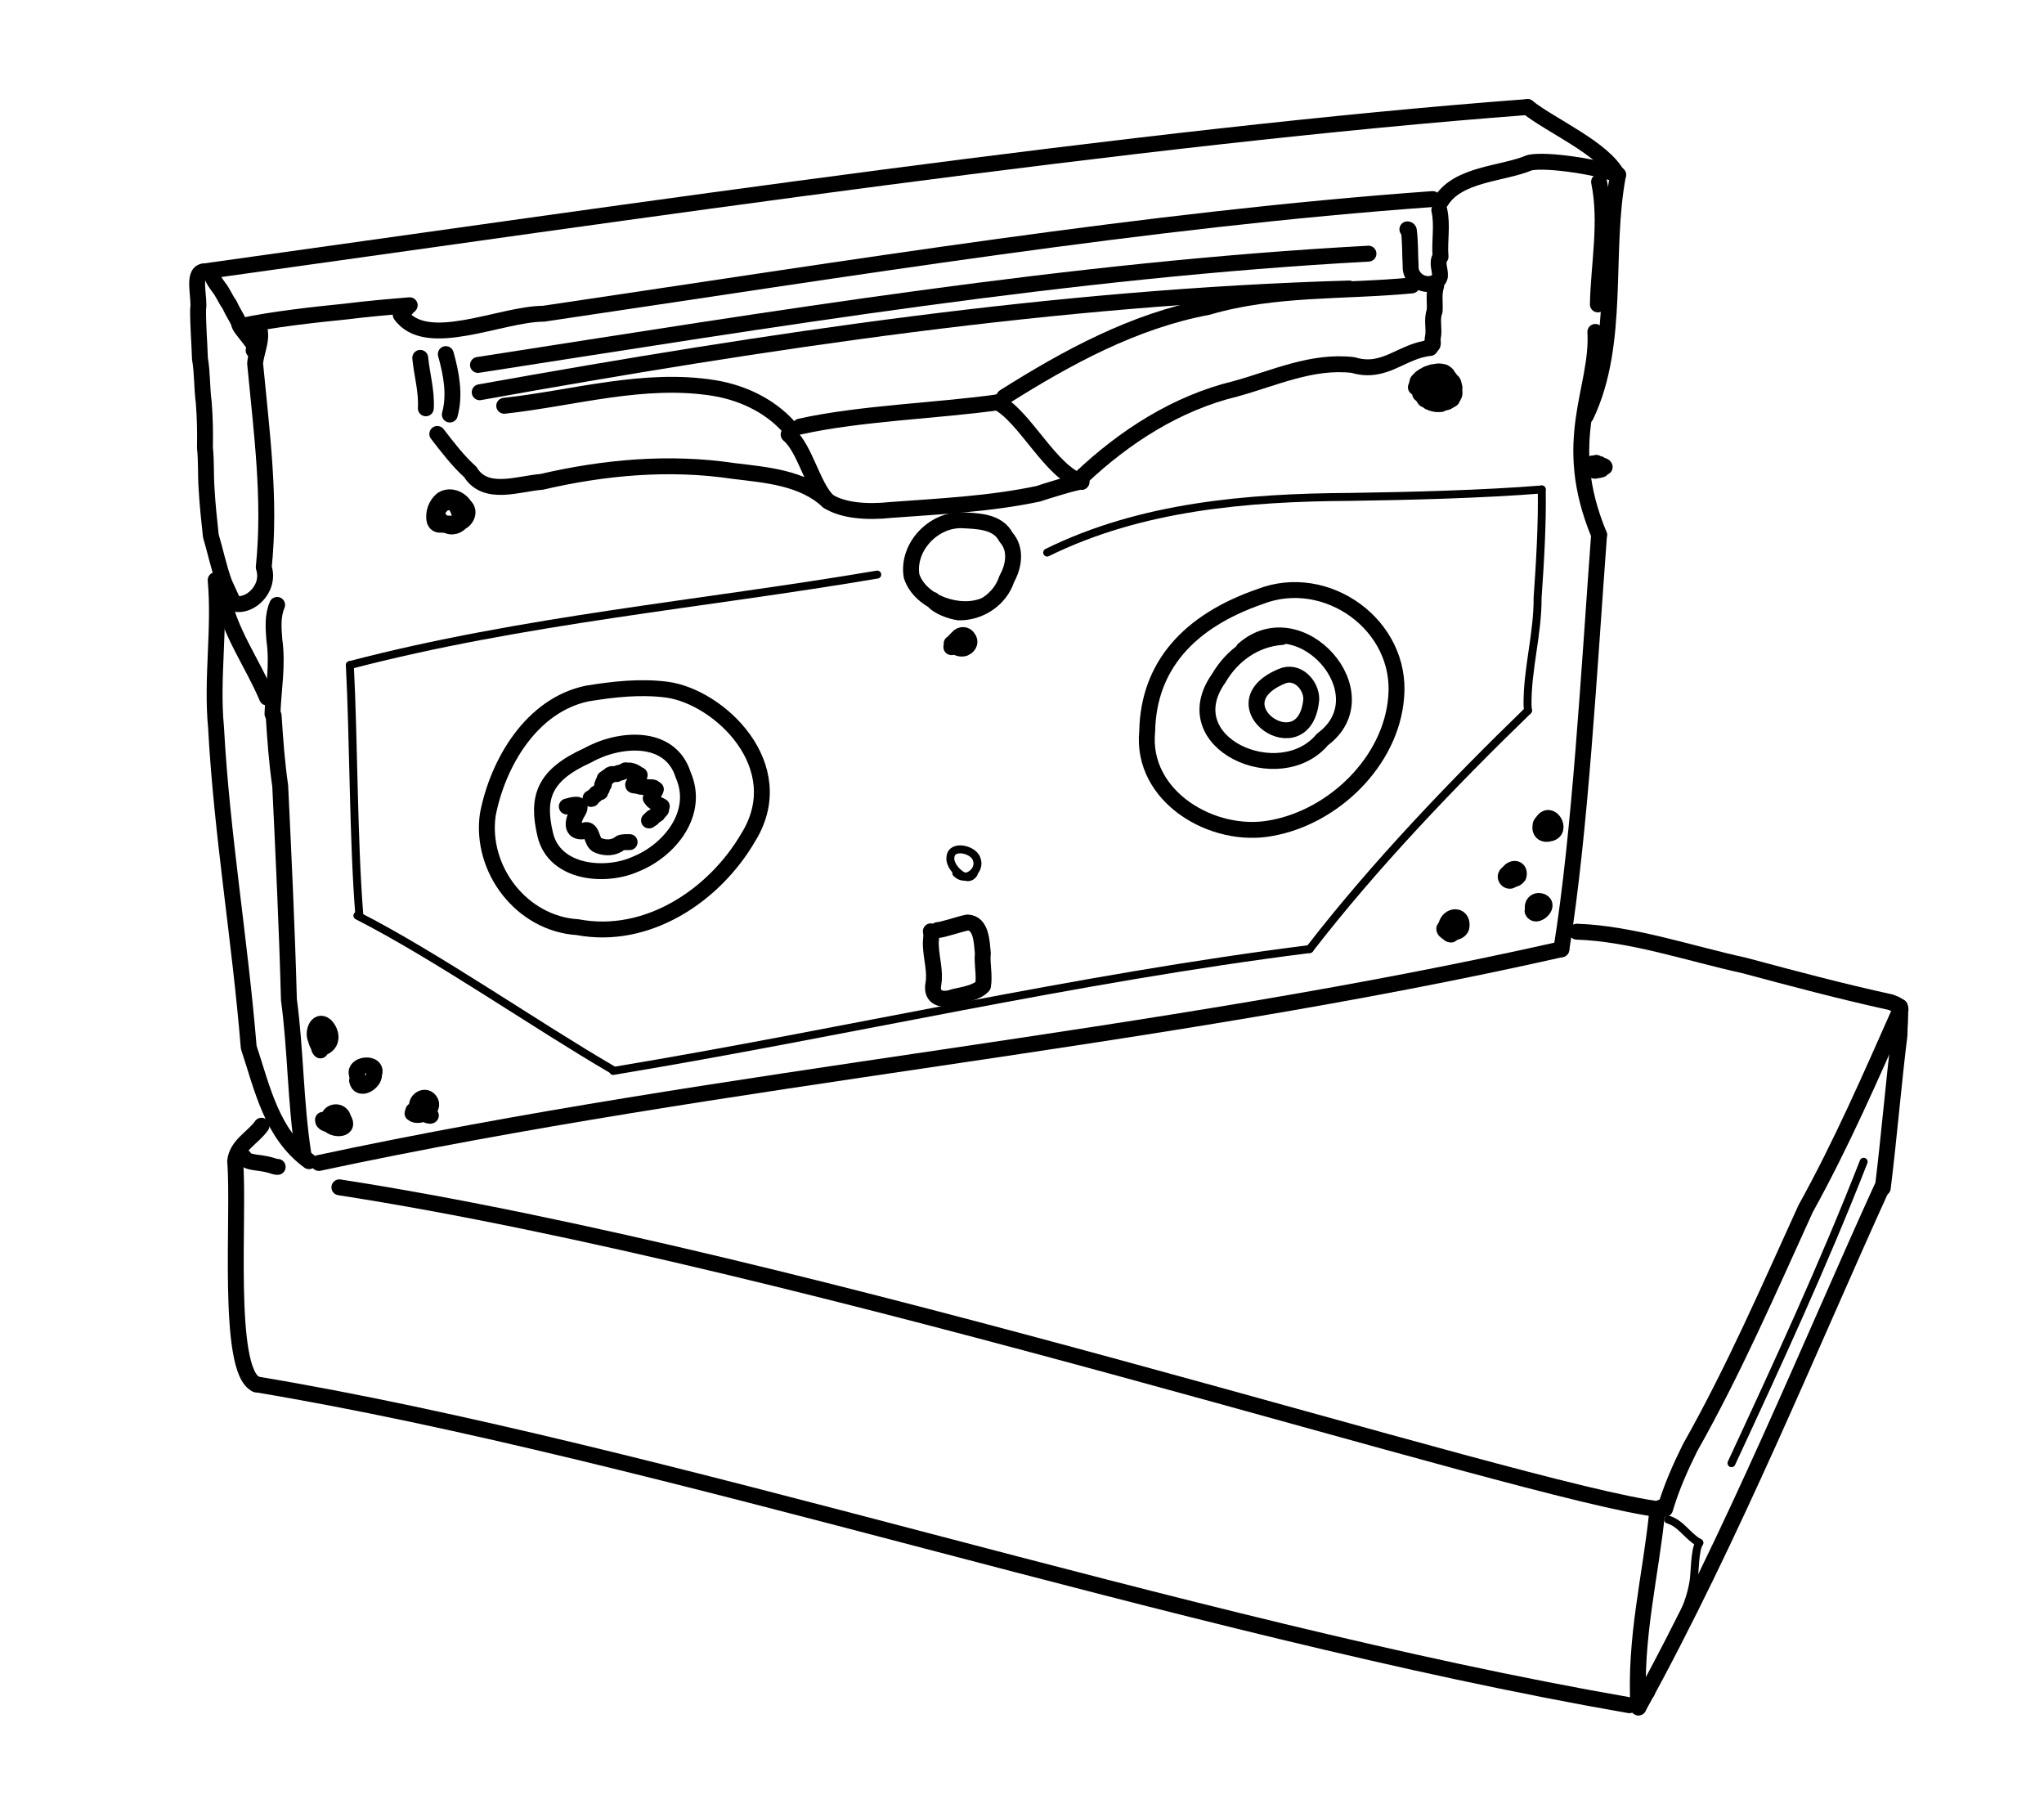 <?xml version="1.0" encoding="UTF-8" standalone="no"?>
<!-- Created by Ashley Blewer - This work is licensed under a Creative Commons Attribution 4.0 International License -->

<svg width="544" height="480" viewBox="0 0 143.933 127" version="1.1" id="svg2490" inkscape:version="1.1.2 (08b2f3d93c, 2022-04-05)" sodipodi:docname="1989-hi8-4.svg"
   xmlns:inkscape="http://www.inkscape.org/namespaces/inkscape"
   xmlns:sodipodi="http://sodipodi.sourceforge.net/DTD/sodipodi-0.dtd"
   xmlns="http://www.w3.org/2000/svg"
   xmlns:svg="http://www.w3.org/2000/svg">
   <sodipodi:namedview id="namedview2492" pagecolor="#ffffff" bordercolor="#666666" borderopacity="1.0" inkscape:pageshadow="2" inkscape:pageopacity="0.0" inkscape:pagecheckerboard="0" inkscape:document-units="mm" showgrid="false" units="px" inkscape:zoom="0.90583674" inkscape:cx="272.67607" inkscape:cy="177.18425" inkscape:window-width="1848" inkscape:window-height="1136" inkscape:window-x="72" inkscape:window-y="27" inkscape:window-maximized="1" inkscape:current-layer="layer1" />
   <defs id="defs2487" />
   <g inkscape:label="Layer 1" inkscape:groupmode="layer" id="layer1">
      <g id="g3401" transform="matrix(0.428,0,0,0.428,-366.684,-192.788)">
         <g id="g1222" transform="scale(1,-1)">
            <path d="m 906.629,-640.129 c -1.297,8.356 -1.227,16.867 -2.356,25.25 -0.316,11.734 -0.871,23.449 -1.433,35.172 -0.559,3.832 -0.832,7.68 -1.078,11.543" style="fill:none;stroke:#000000;stroke-width:2.615;stroke-linecap:round;stroke-linejoin:round;stroke-miterlimit:10;stroke-dasharray:none;stroke-opacity:1" id="path1224" />
         </g>
         <g id="g1226" transform="scale(1,-1)">
            <path d="m 900.668,-565.176 c -2.434,5.81 -6.427,11.044 -7.456,17.382 0.273,0.453 1.012,0.038 0.874,-0.425" style="fill:none;stroke:#000000;stroke-width:2.615;stroke-linecap:round;stroke-linejoin:round;stroke-miterlimit:10;stroke-dasharray:none;stroke-opacity:1" id="path1228" />
         </g>
         <g id="g1230" transform="scale(1,-1)">
            <path d="m 901.566,-567.863 c 0.141,4.054 0.906,8.094 0.31,12.154 -0.145,1.92 -0.322,3.949 0.459,5.767" style="fill:none;stroke:#000000;stroke-width:2.615;stroke-linecap:round;stroke-linejoin:round;stroke-miterlimit:10;stroke-dasharray:none;stroke-opacity:1" id="path1232" />
         </g>
         <g id="g1234" transform="scale(1,-1)">
            <path d="m 892.91,-547.453 c 2.169,-5.176 8.756,-0.874 7.221,3.699 1.166,11.187 -0.37,22.397 -1.42,33.526 0.169,2.128 1.498,4.334 0.422,6.427" style="fill:none;stroke:#000000;stroke-width:2.615;stroke-linecap:round;stroke-linejoin:round;stroke-miterlimit:10;stroke-dasharray:none;stroke-opacity:1" id="path1236" />
         </g>
         <g id="g1238" transform="scale(1,-1)">
            <path d="m 898.465,-508.074 c 1.187,0.402 -2.535,3.64 -2.406,4.527 -0.477,1.055 -1.125,1.961 -1.563,3.004 -0.691,0.918 -1.074,2.008 -1.812,2.906 -0.403,0.594 -0.883,1.141 -1.055,1.856" style="fill:none;stroke:#000000;stroke-width:2.615;stroke-linecap:round;stroke-linejoin:round;stroke-miterlimit:10;stroke-dasharray:none;stroke-opacity:1" id="path1240" />
         </g>
         <g id="g1242" transform="scale(1,-1)">
            <path d="m 890.188,-495.105 c -1.86,-0.231 -0.528,-4.461 -0.86,-6.184 -0.023,-2.695 0.223,-5.461 0.305,-8.141 0.422,-2.414 0.297,-4.773 0.629,-7.199 0.199,-2.578 0.242,-4.894 0.195,-7.457 0.242,-2.262 0.109,-4.496 0.27,-6.746 0.144,-2.672 0.418,-5.082 0.699,-7.746 0.773,-2.598 1.289,-5.176 2.222,-7.754 0.469,-1.016 0.879,-1.883 1.204,-2.621" style="fill:none;stroke:#000000;stroke-width:2.615;stroke-linecap:round;stroke-linejoin:round;stroke-miterlimit:10;stroke-dasharray:none;stroke-opacity:1" id="path1244" sodipodi:nodetypes="ccccccccc" />
         </g>
         <g id="g1246" transform="scale(1,-1)">
            <path d="m 892.219,-545.859 c 0.726,-8.055 -0.707,-16.149 0.062,-24.231 0.953,-17.621 3.899,-34.609 5.379,-52.625 2.262,-6.812 3.77,-14.223 9.922,-18.734" style="fill:none;stroke:#000000;stroke-width:2.615;stroke-linecap:round;stroke-linejoin:round;stroke-miterlimit:10;stroke-dasharray:none;stroke-opacity:1" id="path1248" />
         </g>
         <g id="g1250" transform="scale(1,-1)">
            <path d="m 909.262,-622.953 c 0.636,-1.008 -0.543,1.047 -0.574,1.598 -0.559,1.015 0.21,3.351 1.578,2.23 1.015,-1 1.324,-2.809 -0.188,-3.543 -1.648,-0.066 -1.465,2.969 -0.156,3.211 0.402,-0.035 1.058,-0.551 1.023,-0.949" style="fill:none;stroke:#000000;stroke-width:2.615;stroke-linecap:round;stroke-linejoin:round;stroke-miterlimit:10;stroke-dasharray:none;stroke-opacity:1" id="path1252" />
         </g>
         <g id="g1254" transform="scale(1,-1)">
            <path d="m 916.559,-628.727 c -0.356,0.039 -1.332,1.247 -1.129,2.125 0.398,1.29 3.562,1.293 2.847,-0.558 0.121,-1.336 -2.449,-2.914 -2.793,-1.028" style="fill:none;stroke:#000000;stroke-width:2.615;stroke-linecap:round;stroke-linejoin:round;stroke-miterlimit:10;stroke-dasharray:none;stroke-opacity:1" id="path1256" />
         </g>
         <g id="g1258" transform="scale(1,-1)">
            <path d="m 912.82,-635.203 c -0.758,-0.652 -1.465,0.437 -1.968,1.008 0.308,1.047 2.093,1.175 2.39,-0.297 1.168,-1.738 -1.344,-1.899 -2.301,-0.985 -0.394,0.184 -1.089,0.254 -1.066,0.836" style="fill:none;stroke:#000000;stroke-width:2.615;stroke-linecap:round;stroke-linejoin:round;stroke-miterlimit:10;stroke-dasharray:none;stroke-opacity:1" id="path1260" />
         </g>
         <g id="g1262" transform="scale(1,-1)">
            <path d="m 927.629,-633.938 c -0.277,-0.25 -1.649,0.579 -2.133,0.938 -0.793,1.535 1.379,2.863 2.109,1.273 0.579,-1.3 -1.953,-2.738 -2.996,-1.851 l 0.106,0.316 0.027,0.125" style="fill:none;stroke:#000000;stroke-width:2.615;stroke-linecap:round;stroke-linejoin:round;stroke-miterlimit:10;stroke-dasharray:none;stroke-opacity:1" id="path1264" />
         </g>
         <g id="g1266" transform="scale(1,-1)">
            <path d="m 890.188,-495.105 c 70.867,9.882 154.465,22.281 217.871,27.058" style="fill:none;stroke:#000000;stroke-width:2.615;stroke-linecap:round;stroke-linejoin:round;stroke-miterlimit:10;stroke-dasharray:none;stroke-opacity:1" id="path1268" sodipodi:nodetypes="cc" />
         </g>
         <g id="g1274" transform="scale(1,-1)">
            <path d="m 896.426,-504.078 c 4.855,1.086 12.16,1.89 17.113,2.383 3.527,0.441 7.066,0.754 10.609,1.043 -0.136,-0.223 -0.507,-0.266 -0.546,-0.563" style="fill:none;stroke:#000000;stroke-width:2.615;stroke-linecap:round;stroke-linejoin:round;stroke-miterlimit:10;stroke-dasharray:none;stroke-opacity:1" id="path1276" />
         </g>
         <g id="g1278" transform="scale(1,-1)">
            <path d="m 922.664,-502.203 c 4.219,-5.926 16.41,0.129 23.512,0.16 50.875,7.523 99.609,15.504 146.277,18.859" style="fill:none;stroke:#000000;stroke-width:2.615;stroke-linecap:round;stroke-linejoin:round;stroke-miterlimit:10;stroke-dasharray:none;stroke-opacity:1" id="path1280" />
         </g>
         <g id="g1270" transform="scale(1,-1)">
            <path d="m 1108.059,-468.047 c 3.8,-3.047 12.519,-6.801 14.785,-11.203" style="fill:none;stroke:#000000;stroke-width:2.615;stroke-linecap:round;stroke-linejoin:round;stroke-miterlimit:10;stroke-dasharray:none;stroke-opacity:1" id="path1272" />
         </g>
         <g id="g1282" transform="scale(1,-1)">
            <path d="m 1093.816,-483.562 c 2.805,4.582 10.172,4.48 14.602,6.371 2.965,0.609 11.664,-0.801 14.539,-2.004" style="fill:none;stroke:#000000;stroke-width:2.615;stroke-linecap:round;stroke-linejoin:round;stroke-miterlimit:10;stroke-dasharray:none;stroke-opacity:1" id="path1284" />
         </g>
         <g id="g1286" transform="scale(1,-1)">
            <path d="m 1119.828,-480.352 c 1.36,-6.668 -0.058,-13.457 -0.199,-20.16" style="fill:none;stroke:#000000;stroke-width:2.615;stroke-linecap:round;stroke-linejoin:round;stroke-miterlimit:10;stroke-dasharray:none;stroke-opacity:1" id="path1288" />
         </g>
         <g id="g1290" transform="scale(1,-1)">
            <path d="m 1122.957,-479.195 c -2.437,-12.668 0.441,-27.657 -5.293,-39.645" style="fill:none;stroke:#000000;stroke-width:2.615;stroke-linecap:round;stroke-linejoin:round;stroke-miterlimit:10;stroke-dasharray:none;stroke-opacity:1" id="path1292" sodipodi:nodetypes="cc" />
         </g>
         <g id="g1294" transform="scale(1,-1)">
            <path d="m 1119.215,-505.035 c 0.541,-9.403 -5.886,-17.719 0.613,-33.371" style="fill:none;stroke:#000000;stroke-width:2.615;stroke-linecap:round;stroke-linejoin:round;stroke-miterlimit:10;stroke-dasharray:none;stroke-opacity:1" id="path1296" sodipodi:nodetypes="cc" />
         </g>
         <g id="g1298" transform="scale(1,-1)">
            <path d="m 1118.586,-526.777 -0.016,-0.004 -0.054,-0.004 -0.09,-0.012 -0.078,0.008 -0.141,0.004 -0.074,-0.047 0.047,-0.004 0.043,-0.004 v -0.019 0.004 l -0.02,-0.012 0.012,-0.004 0.051,0.012 0.046,0.031 0.051,0.004 0.043,0.023 0.059,0.043 0.055,0.02 h 0.046 l 0.051,0.023 0.059,0.012 0.074,0.008 0.059,0.027 v 0.008 l 0.039,-0.02 h 0.093 l 0.079,0.028 0.058,0.004 h 0.016 l 0.051,0.011 0.019,0.008 0.012,-0.012 0.031,0.008 0.012,0.004 h 0.039 l 0.117,-0.004 0.039,0.043 -0.066,-0.008 0.023,-0.007 h -0.01 l 0.01,0.035 -0.019,-0.012 0.011,-0.051 0.078,-0.027 0.059,-0.016 0.062,-0.027 0.059,-0.047 0.164,-0.027 0.137,0.004 -0.035,-0.012 0.062,-0.047 0.086,-0.035 0.074,-0.035 0.047,-0.036 0.059,-0.027 0.074,-0.027 0.051,-0.031 0.055,-0.012 0.066,-0.02 0.066,-0.007 0.012,-0.004 0.023,-0.028 0.047,-0.023 0.036,-0.028 0.043,-0.011 0.01,-0.016 0.016,-0.055 0.035,-0.039 v 0.016 -0.008 l -0.012,0.004 -0.019,0.016 -0.027,0.004 -0.04,-0.024 -0.01,-0.027 -0.02,-0.024 -0.051,-0.043 -0.043,-0.019 -0.082,-0.027 -0.058,-0.047 0.015,-0.024 -0.031,-0.039 -0.051,-0.035 -0.047,-0.043 -0.023,-0.039 -0.031,-0.035 -0.074,-0.024 -0.071,-0.011 -0.058,-0.008 -0.063,-0.016 -0.082,-0.023 -0.01,-0.008 -0.051,-0.02 -0.121,-0.003 -0.089,-0.024 -0.055,-0.004 -0.047,-0.011 -0.039,0.023 -0.102,0.012 -0.086,-0.043 -0.066,-0.008 -0.047,-0.004 -0.051,-0.031 0.09,-0.012 0.02,0.047 -0.102,-0.02 -0.055,-0.004 v -0.015 0.012 l -0.01,0.023 -0.02,0.016 h 0.012" style="fill:none;stroke:#000000;stroke-width:2.615;stroke-linecap:round;stroke-linejoin:round;stroke-miterlimit:10;stroke-dasharray:none;stroke-opacity:1" id="path1300" />
         </g>
         <g id="g1302" transform="scale(1,-1)">
            <path d="m 1119.828,-538.406 c -1.664,-22.543 -3.113,-49.016 -6.203,-68.18" style="fill:none;stroke:#000000;stroke-width:2.615;stroke-linecap:round;stroke-linejoin:round;stroke-miterlimit:10;stroke-dasharray:none;stroke-opacity:1" id="path1304" sodipodi:nodetypes="cc" />
         </g>
         <g id="g1306" transform="scale(1,-1)">
            <path d="m 909.199,-641.738 c 67.664,14.468 136.899,19.929 204.426,35.152" style="fill:none;stroke:#000000;stroke-width:2.615;stroke-linecap:round;stroke-linejoin:round;stroke-miterlimit:10;stroke-dasharray:none;stroke-opacity:1" id="path1308" />
         </g>
         <g id="g1310" transform="scale(1,-1)">
            <path d="m 1111.227,-587.492 c 0.347,-0.031 -1.778,0.969 -0.739,1.801 1.301,2.203 3.422,-1.391 1.258,-1.836 -2.066,-0.586 -2.004,1.988 -0.422,2.48 0.543,0.223 0.305,-0.976 0,-1.09" style="fill:none;stroke:#000000;stroke-width:2.615;stroke-linecap:round;stroke-linejoin:round;stroke-miterlimit:10;stroke-dasharray:none;stroke-opacity:1" id="path1312" />
         </g>
         <g id="g1314" transform="scale(1,-1)">
            <path d="m 1105.605,-594.824 c -0.179,-1.235 -1.988,0.07 -0.667,0.844 0.648,0.996 2.003,0.773 1.636,-0.563 -0.437,-0.687 -1.363,-0.672 -1.922,-0.148" style="fill:none;stroke:#000000;stroke-width:2.615;stroke-linecap:round;stroke-linejoin:round;stroke-miterlimit:10;stroke-dasharray:none;stroke-opacity:1" id="path1316" />
         </g>
         <g id="g1318" transform="scale(1,-1)">
            <path d="m 1109.52,-600.703 c -1.141,0.652 -0.582,2.523 0.894,1.961 1.465,-0.692 -1.023,-2.848 -1.531,-1.563" style="fill:none;stroke:#000000;stroke-width:2.615;stroke-linecap:round;stroke-linejoin:round;stroke-miterlimit:10;stroke-dasharray:none;stroke-opacity:1" id="path1320" />
         </g>
         <g id="g1322" transform="scale(1,-1)">
            <path d="m 1095.582,-603.875 c 0.211,-0.891 -1.641,0.43 -0.887,1.238 0.356,1.688 2.657,1.871 2.52,-0.093 0,-1.364 -2.871,-1.442 -2.863,-0.473 l 0.117,0.027 0.25,-0.027" style="fill:none;stroke:#000000;stroke-width:2.615;stroke-linecap:round;stroke-linejoin:round;stroke-miterlimit:10;stroke-dasharray:none;stroke-opacity:1" id="path1324" />
         </g>
         <g id="g1326" transform="scale(1,-1)">
            <path d="m 931.29,-536.764 c -0.866,0.706 -2.511,-0.75 -3.032,0.623 -0.33,1.242 0.236,2.813 1.287,3.572 1.285,0.762 2.897,0.094 3.639,-1.107 0.947,-0.841 0.355,-2.198 -0.639,-2.674 -0.714,-0.836 -1.98,-0.957 -2.74,-0.113 -0.918,0.56 -1.554,1.603 -0.71,2.546 0.544,0.947 2.08,1.246 2.707,0.217 0.652,-0.905 1.047,-2.889 -0.511,-3.064 -0.924,-0.026 -2.069,-0.214 -2.774,0.535" style="fill:none;stroke:#000000;stroke-width:2.615;stroke-linecap:round;stroke-linejoin:round;stroke-miterlimit:10;stroke-dasharray:none;stroke-opacity:1" id="path1328" sodipodi:nodetypes="cccccccccc" />
         </g>
         <g id="g1330" transform="scale(1,-1)">
            <path d="m 1092.957,-515.781 v 0.004 l 0.01,-0.016 -0.027,-0.012 -0.012,-0.015 -0.01,0.011 v -0.003 l -0.023,-0.028 -0.032,-0.027 v 0.031 l -0.035,-0.027 -0.016,0.004 h 0.024 l 0.01,0.011 h 0.011 v 0.012 l 0.04,0.024 0.043,0.007 -0.032,-0.023 -0.019,-0.004 -0.012,-0.012 -0.016,-0.008 -0.031,-0.007 -0.125,0.027 -0.101,-0.016 0.058,-0.031 v -0.027 l -0.058,-0.035 -0.012,-0.016 -0.086,-0.012 -0.09,-0.008 0.02,-0.007 -0.012,-0.004 h -0.059 l 0.016,0.023 -0.039,0.016 -0.117,-0.031 -0.086,-0.008 -0.098,-0.004 -0.074,-0.004 -0.117,-0.016 -0.129,-0.004 -0.047,0.012 -0.055,0.004 -0.051,0.012 -0.054,0.008 -0.071,-0.012 h 0.043 l -0.046,0.012 -0.133,0.015 -0.082,0.059 -0.051,0.019 -0.02,0.024 -0.117,0.058 -0.015,0.028 -0.032,0.031 -0.023,0.035 -0.039,0.035 -0.028,0.051 -0.039,0.059 -0.05,0.043 -0.032,0.043 -0.027,0.054 -0.043,0.059 -0.035,0.047 -0.09,0.054 -0.055,0.082 -0.011,0.071 -0.059,0.062 -0.055,0.063 -0.047,0.082 -0.01,0.148 0.015,0.082 -0.07,0.035 -0.105,0.071 -0.063,0.113 -0.055,0.094 -0.058,0.051 -0.223,0.07 -0.101,0.097 0.097,0.043 0.012,0.079 v 0.054 l 0.015,0.063 0.016,0.082 v 0.082 l 0.016,0.066 0.031,0.074 0.023,0.094 0.02,0.094 0.016,0.078 0.015,0.109 0.051,0.102 0.074,0.063 0.067,0.078 0.07,0.082 0.09,0.086 0.105,0.039 0.051,0.074 0.066,0.113 0.125,0.082 0.125,0.094 0.122,0.07 0.093,0.071 0.231,0.085 0.191,0.102 0.016,0.055 0.101,0.043 0.106,0.054 0.121,0.043 0.113,0.016 0.121,0.039 0.098,0.059 0.129,0.035 0.137,0.043 0.152,0.047 h 0.293 l 0.137,0.043 0.234,0.054 0.133,0.004 0.137,0.02 0.152,-0.016 0.152,-0.004 0.117,-0.027 0.098,-0.012 0.109,-0.031 0.11,-0.035 0.109,-0.004 0.121,-0.059 0.114,-0.097 0.089,-0.043 0.075,-0.063 0.078,-0.082 0.097,-0.098 v -0.125 l 0.067,-0.136 0.168,-0.117 0.129,-0.161 0.129,-0.179 0.105,-0.184 0.137,-0.094 0.152,-0.14 0.121,-0.231 0.043,-0.226 0.067,-0.203 0.039,-0.168 0.031,-0.168 -0.129,-0.145 -0.043,-0.168 0.129,-0.16 0.043,-0.172 v -0.156 l -0.016,-0.129 -0.011,-0.164 -0.082,-0.129 -0.059,-0.113 -0.024,-0.102 -0.074,-0.101 -0.093,-0.118 -0.098,-0.121 0.043,-0.078 -0.078,-0.062 -0.184,-0.09 -0.133,-0.086 -0.136,-0.07 -0.137,-0.067 -0.11,-0.09 -0.16,-0.058 -0.179,-0.02 -0.141,-0.043 -0.16,-0.047 -0.168,-0.047 -0.18,-0.078 -0.039,-0.05 -0.101,-0.004 -0.227,-0.016 -0.191,0.004 -0.172,-0.008 -0.149,0.02 -0.097,0.015 -0.086,0.028 -0.172,0.039 -0.176,0.023 -0.141,0.059 -0.105,0.047 -0.152,0.058 -0.149,0.055 -0.101,0.051 -0.098,0.086 -0.09,0.058 -0.082,0.071 -0.086,0.082 -0.203,0.042 -0.117,0.075 0.012,0.097 -0.071,0.075 -0.074,0.07 -0.07,0.066 -0.039,0.176 0.035,0.106 -0.024,0.019 -0.058,0.055 -0.035,0.051 -0.036,0.043 -0.015,0.031 -0.215,0.031 -0.145,0.063 0.118,0.058 0.015,0.09 0.024,0.055 0.023,0.043 0.102,0.082 0.109,0.07 -0.012,0.066 0.012,0.078 0.035,0.106 0.035,0.113 0.051,0.11 0.074,0.101 0.051,0.121 0.047,0.094 0.074,0.094 0.067,0.097 0.082,0.094 0.179,0.039 0.106,0.078 0.012,0.094 0.101,0.067 0.106,0.07 0.07,0.055 0.074,0.035 0.188,0.058 0.14,0.082 h 0.012 l 0.07,0.02 0.102,0.015 0.086,0.016 0.074,-0.016 0.07,-0.015 0.059,-0.016 0.082,-0.015 0.102,-0.02 0.089,-0.039 0.024,-0.066 0.062,-0.059 0.09,-0.035 0.07,-0.07 0.098,-0.067 0.098,-0.086 0.082,-0.082 0.051,-0.09 0.07,-0.109 0.109,-0.109 0.078,-0.125 0.075,-0.133 0.062,-0.114 0.012,-0.074 0.035,-0.101 0.055,-0.141 0.039,-0.129 0.011,-0.094 0.028,-0.086 0.012,-0.085 -0.137,-0.11 -0.016,-0.097 0.078,-0.036 -0.031,-0.054 -0.031,-0.051 -0.016,-0.027 0.02,0.011 0.078,-0.019 -0.039,-0.078 -0.133,-0.024 -0.082,-0.023 -0.07,-0.012 h -0.075 l -0.156,-0.039 -0.137,-0.047 -0.015,-0.012 -0.071,-0.004 -0.121,0.004 -0.117,-0.011 -0.039,-0.016 -0.121,-0.004 -0.187,0.02 -0.344,0.062 -0.199,0.051 -0.207,0.082 -0.188,0.074 -0.191,0.074 -0.211,0.11 -0.207,0.105 -0.184,0.125" style="fill:none;stroke:#000000;stroke-width:2.615;stroke-linecap:round;stroke-linejoin:round;stroke-miterlimit:10;stroke-dasharray:none;stroke-opacity:1" id="path1332" />
         </g>
         <g id="g1334" transform="scale(1,-1)">
            <path d="m 1018.824,-550 c -4.133,-1.832 -10.695,0.414 -12.109,4.809 -0.77,4.726 3.527,9.277 8.246,9.179 2.609,-0.144 5.93,-0.136 7.305,-2.812 1.742,-1.926 1.293,-4.75 0.113,-6.836 -1.07,-3.344 -4.391,-5.551 -7.859,-5.512 -1.184,0.133 -3.602,0.934 -4.348,2.074" style="fill:none;stroke:#000000;stroke-width:2.615;stroke-linecap:round;stroke-linejoin:round;stroke-miterlimit:10;stroke-dasharray:none;stroke-opacity:1" id="path1336" />
         </g>
         <g id="g1338" transform="scale(1,-1)">
            <path d="m 1014.941,-556.797 c -0.347,0.442 -2.144,-0.473 -1.586,0.078 0.063,0.645 0.606,0.985 0.993,1.434 0.418,0.515 1.324,0.547 1.652,-0.094 0.469,-0.539 0.215,-1.25 -0.363,-1.57 -0.449,-0.324 -1.246,-0.184 -1.66,0.148 -0.176,0.223 -0.442,0.344 -0.672,0.5" style="fill:none;stroke:#000000;stroke-width:2.615;stroke-linecap:round;stroke-linejoin:round;stroke-miterlimit:10;stroke-dasharray:none;stroke-opacity:1" id="path1340" />
         </g>
         <g id="g1342" transform="scale(1,-1)">
            <path d="m 1010.996,-603.434 c 1.02,0.075 3.399,0.942 4.926,1.25 2.293,-0.074 2.34,-3.226 2.519,-5.054 -0.175,-1.793 0.329,-3.602 0.028,-5.364 -0.961,-1.117 -3.211,-1.468 -4.809,-1.824 -1.797,-0.695 -3.789,-0.234 -3.367,2.071 0.371,2.089 -0.297,4.136 -0.398,6.23 -0.083,1.258 0.187,1.551 -0.012,2.492" style="fill:none;stroke:#000000;stroke-width:2.615;stroke-linecap:round;stroke-linejoin:round;stroke-miterlimit:10;stroke-dasharray:none;stroke-opacity:1" id="path1344" />
         </g>
         <g id="g1346" transform="scale(1,-1)">
            <path d="m 925.879,-509.305 c 0.266,-2.769 1.09,-5.492 0.918,-8.297" style="fill:none;stroke:#000000;stroke-width:2.615;stroke-linecap:round;stroke-linejoin:round;stroke-miterlimit:10;stroke-dasharray:none;stroke-opacity:1" id="path1348" />
         </g>
         <g id="g1350" transform="scale(1,-1)">
            <path d="m 928.684,-521.82 c 1.457,-1.879 3.457,-4.524 5.414,-6.239 2.504,-4.101 7.82,-1.949 11.785,-1.636 10.305,2.402 21.027,3.355 31.531,1.785 5.395,-0.66 11.387,-1.082 15.563,-4.973 2.425,-1.551 6.351,-1.867 10.418,-1.433 8.105,0.597 16.238,0.98 24.195,2.66 0.383,0.172 6.937,2.199 7.074,1.953" style="fill:none;stroke:#000000;stroke-width:2.615;stroke-linecap:round;stroke-linejoin:round;stroke-miterlimit:10;stroke-dasharray:none;stroke-opacity:1" id="path1352" />
         </g>
         <g id="g1354" transform="scale(1,-1)">
            <path d="m 1034.57,-529.047 c 7.192,6.785 15.731,12.301 25.43,14.649 6.363,1.742 12.586,4.707 19.359,3.914 5.2,-1.575 7.953,2.32 12.672,2.804" style="fill:none;stroke:#000000;stroke-width:2.615;stroke-linecap:round;stroke-linejoin:round;stroke-miterlimit:10;stroke-dasharray:none;stroke-opacity:1" id="path1356" />
         </g>
         <g id="g1358" transform="scale(1,-1)">
            <path d="m 1092.148,-507.191 c 0.629,-0.234 0.15,0.911 0.344,1.265 0.284,1.426 -0.266,2.932 0.285,4.321 0.098,1.37 -0.202,2.781 0.243,4.113" style="fill:none;stroke:#000000;stroke-width:2.615;stroke-linecap:round;stroke-linejoin:round;stroke-miterlimit:10;stroke-dasharray:none;stroke-opacity:1" id="path1360" />
         </g>
         <g id="g1362" transform="scale(1,-1)">
            <path d="m 1093.543,-484.996 c 0.566,-2.527 -0.012,-5.117 0.203,-7.672 -0.723,-0.973 0.01,-2.16 -0.098,-3.223 -0.226,-1.148 -1.683,-1.461 -2.664,-1.179 -1.277,0.316 -2.254,1.55 -2.156,2.882 -0.117,1.954 -0.043,3.922 -0.301,5.868 l -0.093,0.117 -0.145,0.039" style="fill:none;stroke:#000000;stroke-width:2.615;stroke-linecap:round;stroke-linejoin:round;stroke-miterlimit:10;stroke-dasharray:none;stroke-opacity:1" id="path1364" />
         </g>
         <g id="g1366" transform="scale(1,-1)">
            <path d="m 930.09,-508.684 c 0.883,-3.211 1.566,-6.66 0.656,-9.945" style="fill:none;stroke:#000000;stroke-width:2.615;stroke-linecap:round;stroke-linejoin:round;stroke-miterlimit:10;stroke-dasharray:none;stroke-opacity:1" id="path1368" />
         </g>
         <g id="g1370" transform="scale(1,-1)">
            <path d="m 935.379,-510.469 c 48.633,7.547 97.301,15.641 146.508,18.305" style="fill:none;stroke:#000000;stroke-width:2.615;stroke-linecap:round;stroke-linejoin:round;stroke-miterlimit:10;stroke-dasharray:none;stroke-opacity:1" id="path1372" />
         </g>
         <g id="g1374" transform="scale(1,-1)">
            <path d="m 935.66,-514.961 c 47.281,8.481 94.957,15.684 143.047,17.066" style="fill:none;stroke:#000000;stroke-width:2.615;stroke-linecap:round;stroke-linejoin:round;stroke-miterlimit:10;stroke-dasharray:none;stroke-opacity:1" id="path1376" />
         </g>
         <g id="g1378" transform="scale(1,-1)">
            <path d="m 939.695,-517.188 c 11.508,1.258 23.039,4.817 34.68,2.895 4.914,-0.84 9.648,-3.184 12.789,-7.137" style="fill:none;stroke:#000000;stroke-width:2.615;stroke-linecap:round;stroke-linejoin:round;stroke-miterlimit:10;stroke-dasharray:none;stroke-opacity:1" id="path1380" />
         </g>
         <g id="g1382" transform="scale(1,-1)">
            <path d="m 988.371,-520.602 c 9.77,2.188 22.594,2.594 32.504,3.981" style="fill:none;stroke:#000000;stroke-width:2.615;stroke-linecap:round;stroke-linejoin:round;stroke-miterlimit:10;stroke-dasharray:none;stroke-opacity:1" id="path1384" />
         </g>
         <g id="g1386" transform="scale(1,-1)">
            <path d="m 1021.961,-515.742 c 10.332,6.519 21.375,12.539 33.512,14.804 10.968,3.223 22.312,2.469 33.55,3.547" style="fill:none;stroke:#000000;stroke-width:2.615;stroke-linecap:round;stroke-linejoin:round;stroke-miterlimit:10;stroke-dasharray:none;stroke-opacity:1" id="path1388" />
         </g>
         <g id="g1390" transform="scale(1,-1)">
            <path d="m 1020.875,-516.621 c 4.528,-2.382 8.738,-11.469 13.789,-13.082" style="fill:none;stroke:#000000;stroke-width:2.615;stroke-linecap:round;stroke-linejoin:round;stroke-miterlimit:10;stroke-dasharray:none;stroke-opacity:1" id="path1392" sodipodi:nodetypes="cc" />
         </g>
         <g id="g1394" transform="scale(1,-1)">
            <path d="m 986.488,-521.914 c 2.7,-2.27 3.95,-8.539 6.489,-10.969" style="fill:none;stroke:#000000;stroke-width:2.615;stroke-linecap:round;stroke-linejoin:round;stroke-miterlimit:10;stroke-dasharray:none;stroke-opacity:1" id="path1396" sodipodi:nodetypes="cc" />
         </g>
         <g id="g1398" transform="scale(1,-1)">
            <path id="path1400" style="fill:none;stroke:#000000;stroke-width:2.615;stroke-linecap:round;stroke-linejoin:round;stroke-miterlimit:10;stroke-dasharray:none;stroke-opacity:1" d="m 966.461,-563.883 c 8.61,-1.154 20.658,-12.572 13.386,-24.295 -5.585,-9.588 -16.628,-16.936 -28.058,-14.775 -9.211,0.559 -16.079,9.516 -14.793,18.531 1.658,8.537 7.206,17.991 16.35,19.905 4.33,0.706 8.733,1.2 13.115,0.634" sodipodi:nodetypes="cccccc" />
         </g>
         <g id="g1410" transform="scale(1,-1)">
            <path d="m 953.426,-574.688 c 5.077,2.864 13.569,3.629 15.713,-3.222 2.748,-6.231 -2.169,-12.387 -7.792,-14.656 -5.034,-2.275 -13.358,-1.525 -14.889,4.784 -1.475,6.196 -0.243,9.841 6.968,13.094" style="fill:none;stroke:#000000;stroke-width:2.615;stroke-linecap:round;stroke-linejoin:round;stroke-miterlimit:10;stroke-dasharray:none;stroke-opacity:1" id="path1412" sodipodi:nodetypes="ccccc" />
         </g>
         <g id="g1414" transform="scale(1,-1)">
            <path d="m 949.992,-583.105 c 0.859,0.221 2.784,0.846 1.881,-0.804 -0.76,-1.067 -1.46,-3.381 0.627,-3.295 1.897,1.082 1.331,-1.889 2.67,-2.298 1.204,-0.497 2.614,-0.446 3.651,0.408 0.483,0.179 1.005,0.119 1.508,0.133" style="fill:none;stroke:#000000;stroke-width:2.615;stroke-linecap:round;stroke-linejoin:round;stroke-miterlimit:10;stroke-dasharray:none;stroke-opacity:1" id="path1416" />
         </g>
         <g id="g1418" transform="scale(1,-1)">
            <path d="m 954.094,-581.832 h -0.004 l -0.047,-0.004 -0.035,0.008 -0.016,-0.016 -0.012,-0.004 -0.019,-0.011 -0.016,0.043 h -0.011 l -0.016,-0.008 0.016,-0.008 -0.024,0.016 0.004,-0.028 v 0.028 l 0.035,0.007 -0.023,0.008 h -0.012 l 0.012,0.012 0.019,0.016 0.016,-0.004 0.012,0.004 -0.047,0.027 -0.02,0.012 0.094,0.031 0.062,0.051 h 0.024 l 0.019,0.015 0.055,0.024 0.074,0.043 0.036,0.058 0.003,0.016 0.051,0.027 0.067,0.028 0.043,0.046 0.089,0.032 0.075,0.047 v 0.05 l 0.047,0.036 0.058,0.058 0.035,0.043 0.086,0.031 0.02,0.078 v 0.063 l 0.082,0.027 0.074,0.035 0.055,0.043 0.043,0.032 0.246,0.015 0.16,0.063 -0.106,0.035 0.036,0.035 0.035,0.055 0.008,0.023 0.019,0.028 -0.035,0.031 v 0.043 l 0.051,0.047 0.047,0.054 0.027,0.051 0.008,0.059 0.094,0.043 0.082,0.039 -0.047,0.051 0.011,0.058 0.016,0.082 0.016,0.063 -0.016,0.047 0.02,0.054 0.054,0.055 -0.004,0.066 0.004,0.02 0.024,0.058 0.031,0.067 -0.07,0.027 0.035,0.016 0.066,0.015 0.004,0.024 0.02,0.012 0.015,0.004 0.004,0.007 -0.004,0.008 0.02,-0.008 0.011,-0.007 0.008,0.003 0.008,-0.007 0.02,-0.004 0.054,-0.008 0.016,-0.004 -0.059,0.012 h -0.015 l -0.004,0.015 H 956 l -0.043,0.028 -0.031,0.007 -0.008,0.016 v 0.047 -0.012 l 0.062,0.02 0.067,0.043 -0.043,0.043 -0.031,0.023 -0.008,0.063 0.012,0.047 0.003,0.05 0.153,0.039 0.07,0.004 -0.066,0.055 0.004,0.07 0.011,0.063 0.016,0.062 0.059,0.086 -0.012,0.09 0.004,0.098 0.133,0.078 0.117,0.062 0.07,0.082 0.074,0.067 0.168,0.035 0.145,0.062 0.019,0.059 0.055,0.055 0.047,0.074 0.07,0.043 0.008,0.039 0.008,0.008 0.082,0.019 0.09,0.047 0.078,0.031 h 0.043 l 0.039,0.008 -0.008,-0.004 0.039,0.004 0.098,-0.008 0.054,-0.011 h 0.04 l 0.05,-0.004 0.074,0.008 h 0.083 l 0.054,-0.004 0.043,0.011 0.051,0.004 h 0.172 l 0.015,0.024 0.036,0.019 0.05,0.008 0.047,0.043 0.02,0.039 0.039,0.02 0.078,0.011 0.051,0.032 0.051,0.015 0.074,0.008 0.129,0.02 0.144,0.027 0.035,0.012 0.032,0.023 0.062,0.027 0.047,0.012 0.043,0.02 0.031,0.027 0.051,0.016 0.066,0.023 0.079,0.012 0.066,0.008 0.047,0.023 0.066,0.02 0.008,0.05 -0.012,0.012 0.055,-0.008 -0.004,0.039 0.035,0.032 0.028,-0.024 0.121,-0.031 0.086,0.008 -0.075,0.019 0.016,0.008 h 0.016 l -0.004,0.004 h -0.071 l 0.008,-0.008 0.051,-0.008 0.031,-0.004 0.032,0.008 0.035,-0.008 0.09,-0.007 0.105,0.015 0.059,-0.004 0.07,0.004 0.07,-0.008 0.082,-0.003 0.063,-0.024 0.078,-0.023 0.105,-0.012 0.09,-0.027 0.098,-0.028 0.094,-0.031 0.086,-0.031 0.074,-0.047 0.086,-0.043 0.09,-0.039 0.074,-0.055 0.07,-0.043 0.074,-0.039 0.051,-0.039 0.07,-0.051 0.075,-0.054 0.05,-0.028 0.036,-0.031 0.039,-0.043 0.062,-0.019 0.113,-0.028 -0.015,-0.027 -0.055,-0.024 -0.008,-0.007 -0.019,0.007 -0.024,-0.003 -0.097,0.003 -0.055,-0.011 0.016,0.004 -0.016,-0.016 -0.016,-0.012 v -0.004 h 0.055 l -0.027,0.02 -0.075,-0.024 0.012,-0.05 -0.012,-0.024 -0.019,-0.011 -0.027,-0.036 0.007,-0.047 v -0.023 l -0.027,-0.012 -0.023,-0.027 -0.024,-0.023 -0.027,-0.043 -0.063,-0.055 -0.121,-0.024 -0.027,-0.062 0.043,-0.055 -0.016,-0.05 -0.019,-0.063 -0.024,-0.051 0.043,-0.062 0.016,-0.071 -0.067,-0.058 -0.031,-0.074 -0.027,-0.043 -0.043,-0.051 -0.059,-0.059 -0.023,-0.066 -0.02,-0.059 -0.011,-0.047 -0.024,-0.054 -0.023,-0.051 -0.028,-0.055 -0.054,-0.035 -0.024,-0.043 0.016,-0.027 0.004,-0.028 0.004,-0.019 0.004,-0.008 -0.016,-0.008 h 0.02 l 0.035,-0.011 -0.004,0.003 0.008,-0.019 0.015,0.004 0.047,0.008 0.082,-0.012 v -0.016 l -0.027,0.016 -0.004,0.016 -0.004,0.011 0.008,0.008 -0.09,0.02 -0.008,-0.02 0.129,-0.035 0.098,-0.008 0.05,-0.035 0.067,-0.008 0.125,-0.023 0.18,-0.016 0.043,-0.008 0.039,-0.019 0.082,-0.024 0.125,-0.015 0.14,-0.032 0.008,-0.031 0.074,-0.015 h 0.184 l 0.183,-0.024 0.168,-0.004 0.121,-0.015 0.102,-0.004 v 0.015 l 0.09,0.004 0.223,-0.019 0.148,-0.028 h 0.121 l 0.106,-0.011 0.195,-0.008 0.164,0.019 0.039,-0.011 0.062,-0.016 0.047,-0.016 0.067,-0.007 0.09,-0.028 0.023,-0.047 0.039,-0.015 0.07,-0.028 0.063,-0.039 0.016,-0.035 0.015,-0.027 0.082,-0.035 0.071,-0.039 -0.028,-0.032 -0.008,-0.019 -0.011,-0.016 -0.016,-0.023 v -0.035 l 0.004,-0.032 -0.012,-0.047 -0.043,-0.035 -0.023,-0.05 -0.031,-0.036 -0.008,-0.043 -0.028,-0.05 -0.035,-0.059 -0.015,-0.047 -0.039,-0.035 -0.04,-0.039 -0.019,-0.035 -0.141,-0.039 -0.09,-0.075 0.059,-0.05 -0.016,-0.047 -0.035,-0.055 -0.015,-0.047 0.011,-0.051 0.118,-0.062 -0.024,-0.063 -0.121,-0.058 -0.027,-0.07 -0.02,-0.051 -0.015,-0.043 -0.125,-0.047 -0.051,-0.074 0.074,-0.039 0.012,-0.059 0.039,-0.059 0.019,-0.031 0.024,-0.039 0.051,-0.051 0.046,-0.05 0.047,-0.075 0.067,-0.047 0.066,-0.05 0.039,-0.043 0.078,-0.035 0.071,-0.043 0.074,-0.071 0.094,-0.058 0.078,-0.043 0.074,-0.067 0.09,-0.062 -0.02,-0.024 0.043,-0.039 0.121,-0.043 0.074,-0.043 0.075,-0.05 0.054,-0.043 0.18,-0.032 0.074,-0.054 -0.035,-0.02 0.047,-0.008 h 0.035 l 0.024,-0.015 0.074,-0.031 0.035,-0.024 -0.02,-0.004 h -0.011 l -0.008,-0.004 -0.012,-0.015 -0.035,-0.043 -0.023,-0.032 0.007,-0.027 0.012,-0.016 0.016,-0.031 v -0.054 l -0.129,-0.012 -0.035,-0.063 0.051,-0.047 -0.036,-0.039 0.039,-0.019 0.004,-0.02 v -0.031 l 0.071,-0.066 -0.02,-0.055 -0.094,-0.031 -0.004,-0.043 -0.019,-0.043 -0.027,-0.059 -0.211,-0.039 -0.153,-0.086 0.063,-0.078 -0.047,-0.078 -0.059,-0.055 -0.019,-0.043 -0.008,-0.043 0.035,-0.047 -0.047,-0.054 -0.105,-0.051 -0.078,-0.043 -0.059,-0.043 -0.066,-0.051 -0.051,-0.058 -0.063,-0.043 -0.078,-0.047 -0.054,-0.039 -0.04,-0.032 -0.039,-0.042 -0.046,-0.036 -0.114,-0.027 -0.082,-0.031 0.012,-0.043 -0.023,-0.031 -0.028,-0.032 -0.031,-0.008 0.055,-0.011 0.035,-0.028 -0.055,-0.015 -0.039,-0.004 -0.043,-0.004 -0.039,-0.008 0.012,-0.035 -0.043,-0.012 -0.067,-0.004 -0.004,-0.039 -0.019,-0.05 -0.035,-0.051 -0.059,-0.02 -0.066,-0.031 -0.016,-0.039 -0.016,-0.016 -0.046,-0.011" style="fill:none;stroke:#000000;stroke-width:2.615;stroke-linecap:round;stroke-linejoin:round;stroke-miterlimit:10;stroke-dasharray:none;stroke-opacity:1" id="path1420" />
         </g>
         <g id="g1422" transform="scale(1,-1)">
            <path id="path1424" style="fill:none;stroke:#000000;stroke-width:2.615;stroke-linecap:round;stroke-linejoin:round;stroke-miterlimit:10;stroke-dasharray:none;stroke-opacity:1" d="m 1067.601,-561.691 c -11.232,-4.701 3.897,-15.114 4.88,-3.748 -0.01,2.415 -2.372,4.861 -4.88,3.748 m -6.273,4.403 c 9.345,8.202 23.054,-7.361 12.993,-14.784 -7.009,-8.389 -24.689,-0.618 -17.052,10.091 2.166,3.733 5.92,6.449 10.369,6.761 m -3.618,6.638 c 10.942,4.284 23.495,-4.71 22.424,-16.562 -0.841,-10.541 -10.286,-19.669 -20.509,-21.508 -9.628,-1.863 -21.54,5.161 -20.453,15.917 0.215,10.761 6.866,18.109 18.538,22.153" sodipodi:nodetypes="cccccccccccc" />
         </g>
         <g id="g1426" transform="scale(1,-1)">
            <path d="m 899.766,-635.609 c -1.336,-1.93 -4.075,-3.172 -4.34,-5.844 0.746,-8.762 -1.531,-34.453 3.461,-36.699" style="fill:none;stroke:#000000;stroke-width:2.615;stroke-linecap:round;stroke-linejoin:round;stroke-miterlimit:10;stroke-dasharray:none;stroke-opacity:1" id="path1428" />
         </g>
         <g id="g1430" transform="scale(1,-1)">
            <path d="m 898.887,-678.152 c 66.738,-11.121 152.129,-39.938 225.933,-52.786" style="fill:none;stroke:#000000;stroke-width:2.615;stroke-linecap:round;stroke-linejoin:round;stroke-miterlimit:10;stroke-dasharray:none;stroke-opacity:1" id="path1432" />
         </g>
         <g id="g1434" transform="scale(1,-1)">
            <path d="m 1126.304,-731.297 c -0.685,11.366 2.078,21.864 3.102,32.348 l 0.16,0.238 0.473,0.32" style="fill:none;stroke:#000000;stroke-width:2.615;stroke-linecap:round;stroke-linejoin:round;stroke-miterlimit:10;stroke-dasharray:none;stroke-opacity:1" id="path1436" sodipodi:nodetypes="cccc" />
         </g>
         <g id="g1438" transform="scale(1,-1)">
            <path d="m 1127.742,-728.711 h -0.01 l -0.035,0.004 -0.023,0.012 -0.035,0.023 -0.016,0.008 0.031,-0.004" style="fill:none;stroke:#000000;stroke-width:2.615;stroke-linecap:round;stroke-linejoin:round;stroke-miterlimit:10;stroke-dasharray:none;stroke-opacity:1" id="path1440" />
         </g>
         <g id="g1442" transform="scale(1,-1)">
            <path d="m 1126.304,-731.297 c 15.445,27.981 28.665,60.551 40.008,85.414" style="fill:none;stroke:#000000;stroke-width:2.615;stroke-linecap:round;stroke-linejoin:round;stroke-miterlimit:10;stroke-dasharray:none;stroke-opacity:1" id="path1444" sodipodi:nodetypes="cc" />
         </g>
         <g id="g1446" transform="scale(1,-1)">
            <path d="m 1166.508,-645.848 c 1.004,8.086 1.844,17.996 2.746,25.121 0,1.704 0.227,2.958 0.07,4.668" style="fill:none;stroke:#000000;stroke-width:2.615;stroke-linecap:round;stroke-linejoin:round;stroke-miterlimit:10;stroke-dasharray:none;stroke-opacity:1" id="path1448" sodipodi:nodetypes="ccc" />
         </g>
         <g id="g1450" transform="scale(1,-1)">
            <path d="m 1169.426,-616.484 c -4.906,-11.067 -9.738,-22.18 -15.614,-32.774 -6.042,-13.258 -11.843,-26.644 -19.023,-39.34 -1.605,-3.242 -3.078,-6.566 -4.098,-10.039" style="fill:none;stroke:#000000;stroke-width:2.615;stroke-linecap:round;stroke-linejoin:round;stroke-miterlimit:10;stroke-dasharray:none;stroke-opacity:1" id="path1452" />
         </g>
         <g id="g1454" transform="scale(1,-1)">
            <path d="m 896.902,-640.797 c 0.34,-0.676 1.246,-0.738 1.93,-0.867 1.051,-0.121 2.109,-0.297 3.113,-0.652 0.157,-0.028 0.321,-0.09 0.481,-0.067" style="fill:none;stroke:#000000;stroke-width:2.615;stroke-linecap:round;stroke-linejoin:round;stroke-miterlimit:10;stroke-dasharray:none;stroke-opacity:1" id="path1456" />
         </g>
         <g id="g1458" transform="scale(1,-1)">
            <path d="m 912.574,-645.746 c 77.438,-11.984 194.082,-50.102 217.371,-53" style="fill:none;stroke:#000000;stroke-width:2.615;stroke-linecap:round;stroke-linejoin:round;stroke-miterlimit:10;stroke-dasharray:none;stroke-opacity:1" id="path1460" />
         </g>
         <g id="g1462" transform="scale(1,-1)">
            <path d="m 1116.152,-603.695 c 8.973,-0.278 18.813,-3.657 27.516,-5.543 8.023,-2.153 16.055,-4.293 24.164,-6.063 l 0.836,-0.347 0.656,-0.411" style="fill:none;stroke:#000000;stroke-width:2.615;stroke-linecap:round;stroke-linejoin:round;stroke-miterlimit:10;stroke-dasharray:none;stroke-opacity:1" id="path1464" />
         </g>
         <g id="g1466" transform="scale(1,-1)">
            <path d="m 1131.191,-700.395 c 2.137,-0.628 3.235,-2.808 5.133,-3.82" style="fill:none;stroke:#000000;stroke-width:1.308;stroke-linecap:round;stroke-linejoin:round;stroke-miterlimit:10;stroke-dasharray:none;stroke-opacity:1" id="path1468" />
         </g>
         <g id="g1470" transform="scale(1,-1)">
            <path d="m 1132.039,-721.141 c 0.781,3.551 2.719,6.754 3.297,10.371 0.285,1.399 0.18,5.348 0.988,6.555" style="fill:none;stroke:#000000;stroke-width:1.308;stroke-linecap:round;stroke-linejoin:round;stroke-miterlimit:10;stroke-dasharray:none;stroke-opacity:1" id="path1472" sodipodi:nodetypes="ccc" />
         </g>
         <g id="g1474" transform="scale(1,-1)">
            <path d="m 1141.613,-691.121 c 7.602,16.367 15.174,32.764 21.746,49.578" style="fill:none;stroke:#000000;stroke-width:1.308;stroke-linecap:round;stroke-linejoin:round;stroke-miterlimit:10;stroke-dasharray:none;stroke-opacity:1" id="path1476" />
         </g>
         <g id="g1478" transform="scale(1,-1)">
            <path d="m 915.848,-600.828 c -0.977,12.195 -0.907,28.414 -1.551,40.988" style="fill:none;stroke:#000000;stroke-width:1.308;stroke-linecap:round;stroke-linejoin:round;stroke-miterlimit:10;stroke-dasharray:none;stroke-opacity:1" id="path1480" />
         </g>
         <g id="g1482" transform="scale(1,-1)">
            <path d="m 914.297,-559.84 c 28.273,7.399 58.039,10.012 86.773,14.887" style="fill:none;stroke:#000000;stroke-width:1.308;stroke-linecap:round;stroke-linejoin:round;stroke-miterlimit:10;stroke-dasharray:none;stroke-opacity:1" id="path1484" sodipodi:nodetypes="cc" />
         </g>
         <g id="g1486" transform="scale(1,-1)">
            <path d="m 1029.023,-541.332 c 15.407,7.602 32.911,9.062 49.84,9.156 9.657,0.137 21.904,0.447 31.532,1.225" style="fill:none;stroke:#000000;stroke-width:1.308;stroke-linecap:round;stroke-linejoin:round;stroke-miterlimit:10;stroke-dasharray:none;stroke-opacity:1" id="path1488" sodipodi:nodetypes="ccc" />
         </g>
         <g id="g1490" transform="scale(1,-1)">
            <path d="m 1110.395,-530.951 c 0.115,-5.557 -0.289,-12.273 -0.68,-17.808 0.039,-5.926 -1.713,-11.714 -1.659,-17.631 0.028,-0.314 0.06,-0.627 0.072,-0.942" style="fill:none;stroke:#000000;stroke-width:1.308;stroke-linecap:round;stroke-linejoin:round;stroke-miterlimit:10;stroke-dasharray:none;stroke-opacity:1" id="path1492" sodipodi:nodetypes="cccc" />
         </g>
         <g id="g1494" transform="scale(1,-1)">
            <path d="m 915.539,-601.055 c 12.949,-6.593 29.348,-18.007 41.879,-25.297" style="fill:none;stroke:#000000;stroke-width:1.308;stroke-linecap:round;stroke-linejoin:round;stroke-miterlimit:10;stroke-dasharray:none;stroke-opacity:1" id="path1496" />
         </g>
         <g id="g1498" transform="scale(1,-1)">
            <path d="m 957.629,-626.602 c 38.25,6.352 76.078,15.207 114.578,20.047" style="fill:none;stroke:#000000;stroke-width:1.308;stroke-linecap:round;stroke-linejoin:round;stroke-miterlimit:10;stroke-dasharray:none;stroke-opacity:1" id="path1500" />
         </g>
         <g id="g1502" transform="scale(1,-1)">
            <path d="m 1072.207,-606.555 c 10.601,13.715 23.461,27.157 35.922,39.223" style="fill:none;stroke:#000000;stroke-width:1.308;stroke-linecap:round;stroke-linejoin:round;stroke-miterlimit:10;stroke-dasharray:none;stroke-opacity:1" id="path1504" sodipodi:nodetypes="cc" />
         </g>
         <g id="g1506" transform="scale(1,-1)">
            <path d="m 1016.969,-594.07 c -1.055,-1.973 -4.18,0.984 -3.856,2.64 0.153,2.121 3.774,1.305 4.293,-0.277 0.817,-1.965 -1.812,-3.992 -3.34,-2.34" style="fill:none;stroke:#000000;stroke-width:1.308;stroke-linecap:round;stroke-linejoin:round;stroke-miterlimit:10;stroke-dasharray:none;stroke-opacity:1" id="path1508" />
         </g>
      </g>
   </g>
</svg>
